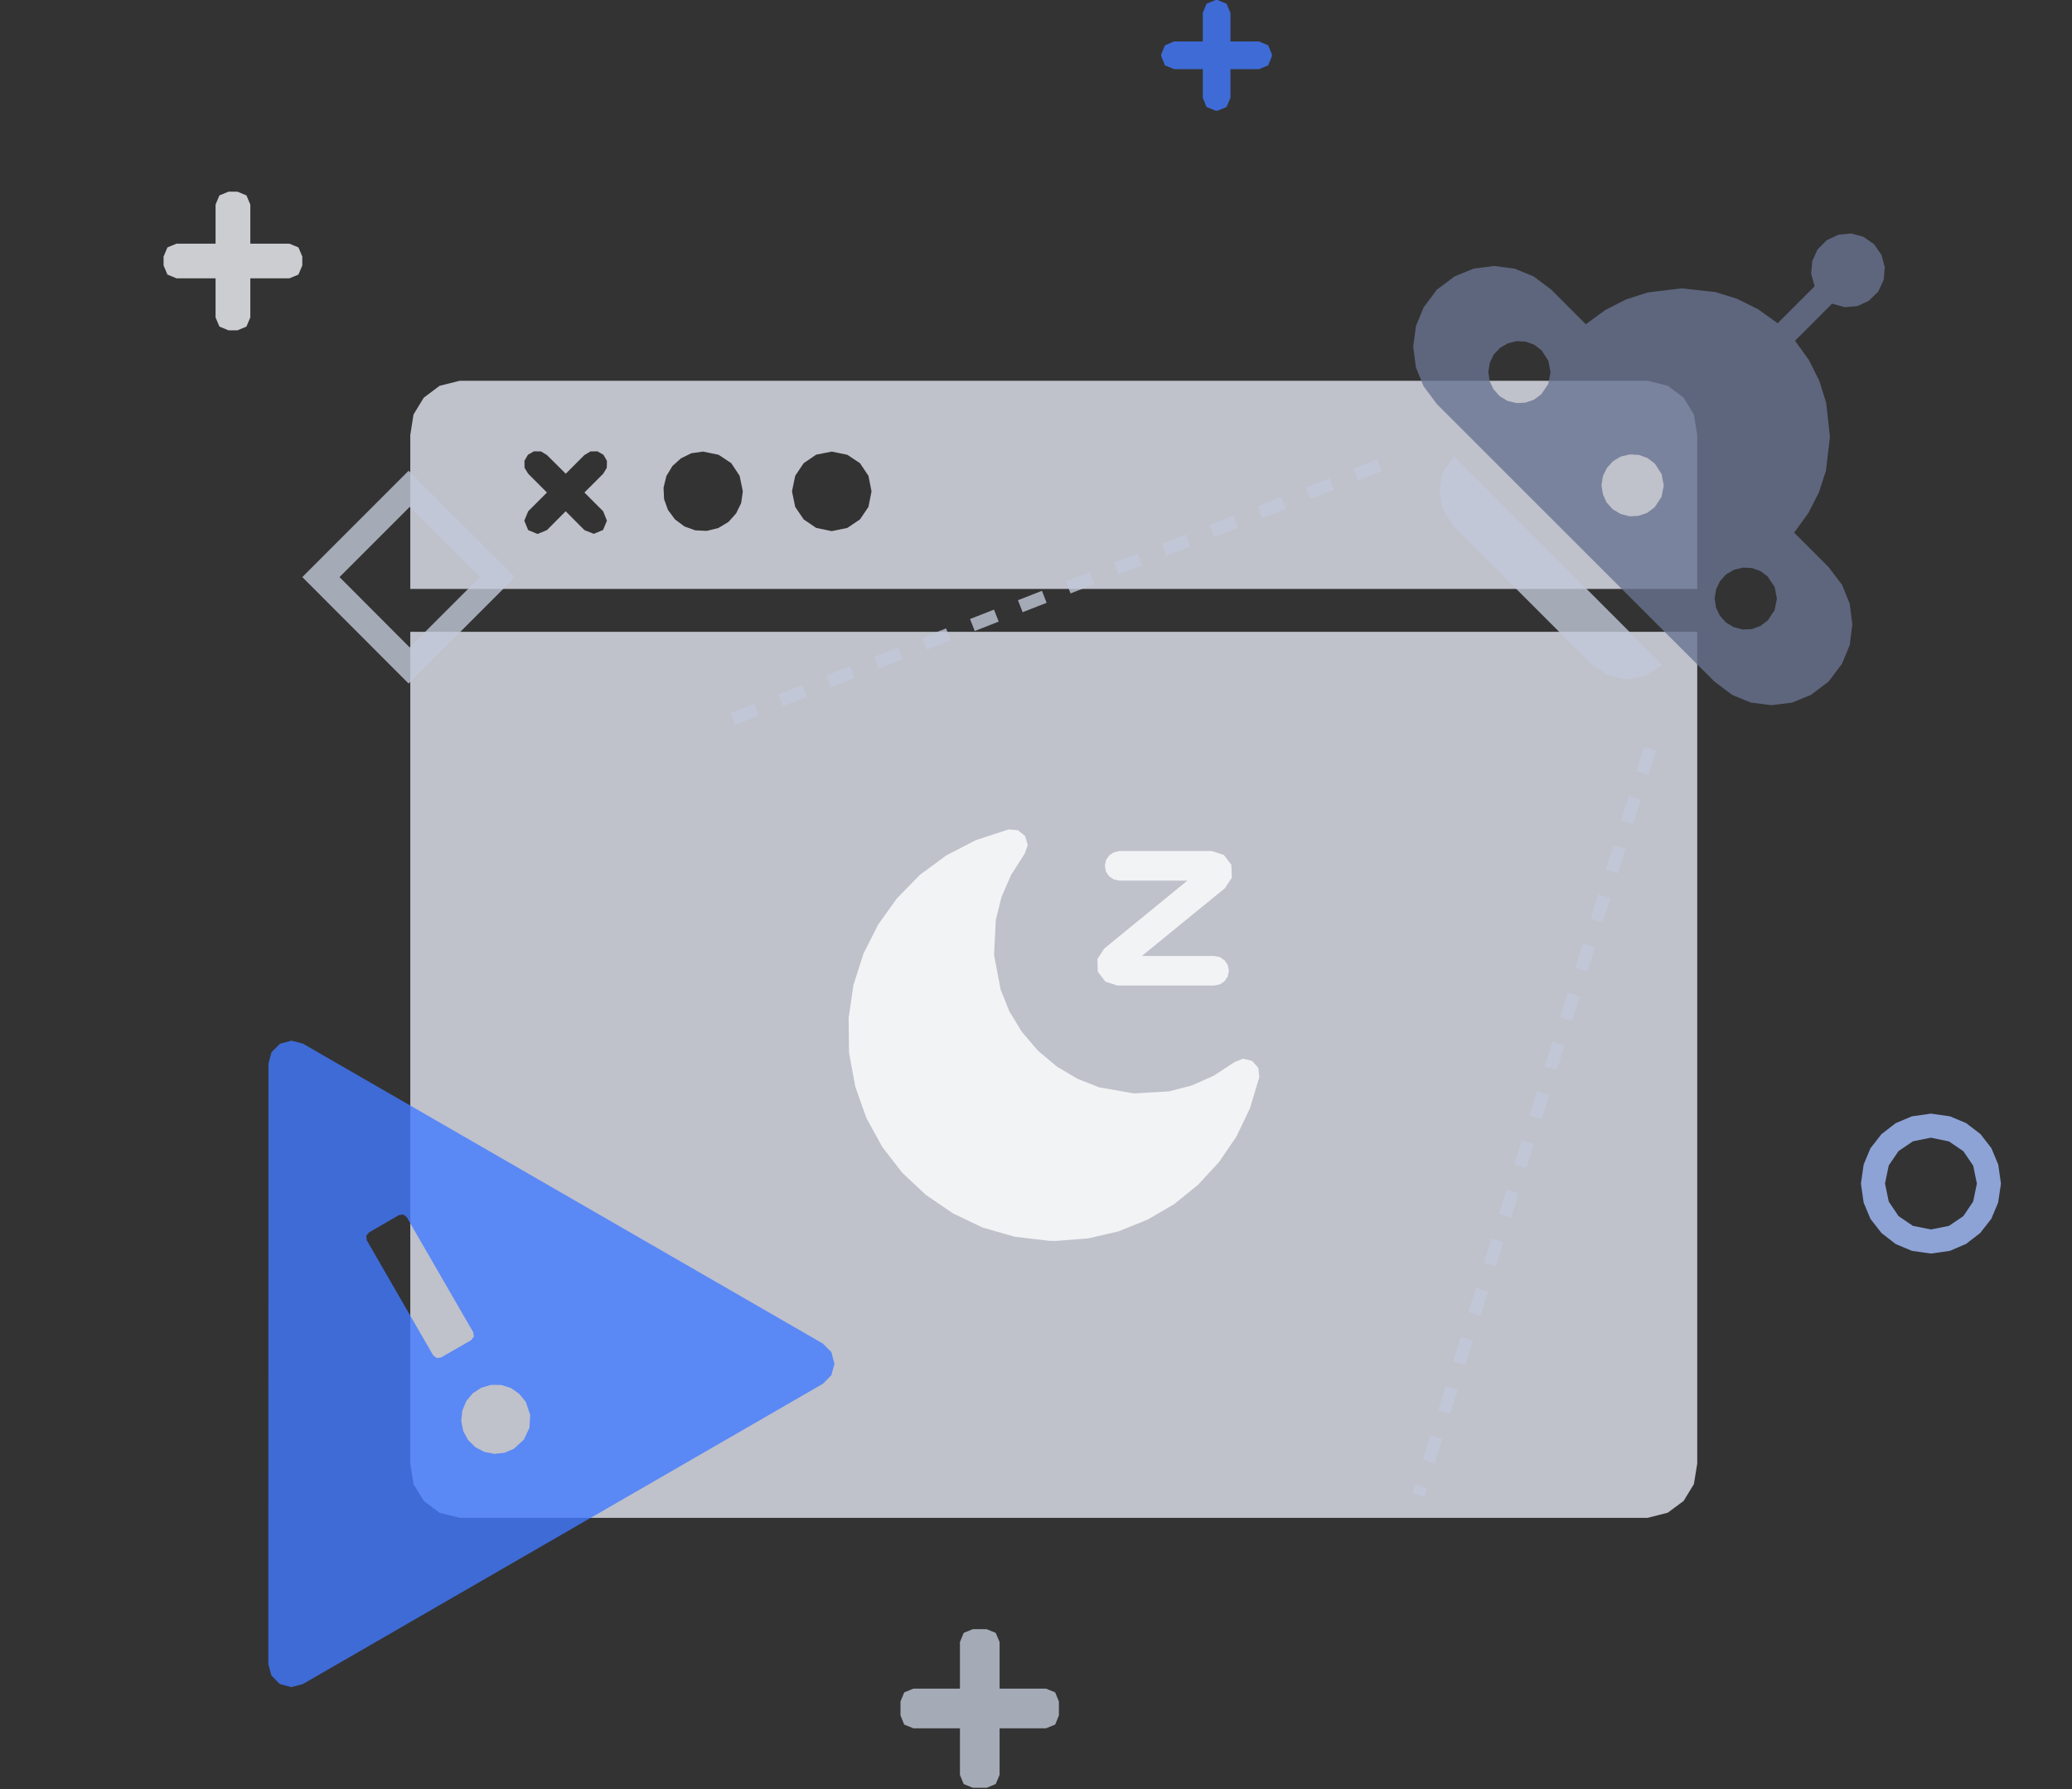 <?xml version="1.0" standalone="no"?><!DOCTYPE svg PUBLIC "-//W3C//DTD SVG 1.1//EN" "http://www.w3.org/Graphics/SVG/1.1/DTD/svg11.dtd"><svg height="139" node-id="1" sillyvg="true" template-height="139" template-width="161" version="1.1" viewBox="0 0 161 139" width="161" xmlns="http://www.w3.org/2000/svg" xmlns:xlink="http://www.w3.org/1999/xlink"><rect x="0" y="0" width="161" height="139" fill="#333333" stroke="none"/><defs node-id="22"></defs><g node-id="24"><g node-id="36"><path d="M 128.03 117.91 L 35.72 117.91 L 34.16 117.52 L 32.93 116.60 L 32.13 115.29 L 31.88 113.70 L 31.88 49.08 L 131.88 49.08 L 131.88 113.70 L 131.62 115.29 L 130.82 116.60 L 129.59 117.51 L 128.03 117.91 Z M 131.88 45.75 L 31.88 45.75 L 31.88 33.79 L 32.13 32.20 L 32.93 30.89 L 34.16 29.97 L 35.72 29.58 L 128.03 29.58 L 129.59 29.97 L 130.82 30.89 L 131.62 32.20 L 131.88 33.79 L 131.88 45.74 Z M 43.96 39.72 L 43.96 39.72 L 45.41 41.18 L 46.14 41.47 L 46.86 41.17 L 47.16 40.45 L 46.87 39.72 L 45.41 38.26 L 46.87 36.80 L 47.15 36.34 L 47.16 35.80 L 46.89 35.33 L 46.42 35.06 L 45.88 35.07 L 45.41 35.35 L 43.96 36.80 L 42.50 35.35 L 42.04 35.07 L 41.49 35.06 L 41.02 35.33 L 40.75 35.80 L 40.76 36.34 L 41.04 36.80 L 42.50 38.26 L 41.04 39.72 L 40.74 40.45 L 41.04 41.18 L 41.77 41.48 L 42.50 41.18 L 43.95 39.72 Z M 64.63 35.08 L 63.42 35.32 L 62.45 35.98 L 61.79 36.96 L 61.54 38.17 L 61.79 39.38 L 62.45 40.35 L 63.42 41.01 L 64.63 41.26 L 65.84 41.01 L 66.82 40.35 L 67.48 39.38 L 67.72 38.17 L 67.48 36.96 L 66.82 35.98 L 65.84 35.33 L 64.63 35.08 Z M 54.63 35.08 L 53.72 35.21 L 52.92 35.60 L 52.25 36.20 L 51.78 36.98 L 51.56 37.88 L 51.60 38.77 L 51.90 39.61 L 52.45 40.35 L 53.19 40.90 L 54.03 41.20 L 54.92 41.24 L 55.81 41.02 L 56.60 40.55 L 57.20 39.88 L 57.59 39.08 L 57.72 38.17 L 57.47 36.96 L 56.82 35.98 L 55.84 35.33 L 54.63 35.08 Z" fill="#e2e5f1" fill-opacity="0.8" fill-rule="nonzero" group-id="1,13" id="减去_3" node-id="5" stroke="none" target-height="88.333" target-width="100" target-x="31.877" target-y="29.578"></path></g></g><g node-id="25"><g node-id="37"><g node-id="39"><path d="M 150.04 97.38 L 148.56 97.17 L 147.30 96.64 L 146.20 95.79 L 145.34 94.69 L 144.81 93.42 L 144.60 91.95 L 144.81 90.47 L 145.34 89.20 L 146.20 88.10 L 147.30 87.25 L 148.56 86.72 L 150.04 86.51 L 151.52 86.72 L 152.78 87.25 L 153.89 88.10 L 154.74 89.20 L 155.27 90.47 L 155.48 91.95 L 155.26 93.42 L 154.73 94.68 L 153.87 95.78 L 152.77 96.63 L 151.51 97.17 L 150.04 97.38 Z M 150.04 88.38 L 148.64 88.66 L 147.52 89.42 L 146.76 90.54 L 146.47 91.94 L 146.76 93.34 L 147.52 94.47 L 148.64 95.23 L 150.04 95.51 L 151.44 95.23 L 152.56 94.47 L 153.32 93.34 L 153.61 91.94 L 153.32 90.55 L 152.56 89.43 L 151.44 88.67 L 150.04 88.38 Z" fill="#a4bfff" fill-opacity="0.8" fill-rule="nonzero" group-id="2,14,16" id="路径_2292" node-id="8" stroke="none" target-height="10.874" target-width="10.874" target-x="144.604" target-y="86.508"></path></g></g></g><g node-id="26"><g node-id="38"><g node-id="40"><path d="M 31.75 53.10 L 23.49 44.83 L 31.75 36.57 L 40.02 44.83 Z M 26.38 44.83 L 31.83 50.29 L 37.29 44.83 L 31.83 39.38 Z" fill="#c2c8d8" fill-opacity="0.8" fill-rule="nonzero" group-id="3,15,17" id="路径_2294" node-id="11" stroke="none" target-height="16.532" target-width="16.532" target-x="23.486" target-y="36.568"></path></g></g></g><g node-id="27"><path d="M 94.46 8.60 L 93.75 8.31 L 93.46 7.60 L 93.46 5.37 L 91.23 5.37 L 90.52 5.08 L 90.23 4.37 L 90.23 4.22 L 90.52 3.52 L 91.23 3.22 L 93.46 3.22 L 93.46 1.00 L 93.75 0.29 L 94.46 0.00 L 94.61 0.00 L 95.31 0.29 L 95.61 1.00 L 95.61 3.22 L 97.83 3.22 L 98.54 3.52 L 98.83 4.22 L 98.83 4.37 L 98.54 5.08 L 97.83 5.37 L 95.61 5.37 L 95.61 7.60 L 95.31 8.31 L 94.61 8.60 Z" fill="#417aff" fill-opacity="0.8" fill-rule="nonzero" group-id="4" id="联合_15" node-id="12" stroke="none" target-height="8.6" target-width="8.6" target-x="90.232" target-y="0"></path></g><g node-id="28"><path d="M 75.59 138.88 L 74.88 138.59 L 74.59 137.88 L 74.59 134.26 L 70.97 134.26 L 70.26 133.97 L 69.97 133.26 L 69.97 132.18 L 70.26 131.47 L 70.97 131.18 L 74.59 131.18 L 74.59 127.56 L 74.88 126.85 L 75.59 126.56 L 76.67 126.56 L 77.37 126.85 L 77.67 127.56 L 77.67 131.18 L 81.28 131.18 L 81.99 131.47 L 82.28 132.18 L 82.28 133.26 L 81.99 133.97 L 81.28 134.26 L 77.67 134.26 L 77.67 137.88 L 77.37 138.59 L 76.67 138.88 Z" fill="#c2c8d8" fill-opacity="0.8" fill-rule="nonzero" group-id="5" id="联合_16" node-id="13" stroke="none" target-height="12.322" target-width="12.319" target-x="69.966" target-y="126.559"></path></g><g node-id="29"><path d="M 17.75 25.66 L 17.05 25.37 L 16.75 24.66 L 16.75 21.62 L 13.71 21.62 L 13.01 21.33 L 12.71 20.62 L 12.71 19.93 L 13.01 19.22 L 13.71 18.93 L 16.75 18.93 L 16.75 15.89 L 17.05 15.18 L 17.75 14.89 L 18.45 14.89 L 19.15 15.18 L 19.45 15.89 L 19.45 18.93 L 22.49 18.93 L 23.19 19.22 L 23.49 19.93 L 23.49 20.62 L 23.19 21.33 L 22.49 21.62 L 19.45 21.62 L 19.45 24.66 L 19.15 25.37 L 18.45 25.66 Z" fill="#f1f3f8" fill-opacity="0.8" fill-rule="nonzero" group-id="6" id="联合_17" node-id="14" stroke="none" target-height="10.773" target-width="10.773" target-x="12.713" target-y="14.888"></path></g><g node-id="30"><path d="M 63.95 104.38 L 23.55 81.08 L 22.65 80.84 L 21.76 81.08 L 21.10 81.73 L 20.86 82.63 L 20.85 129.27 L 21.09 130.16 L 21.74 130.82 L 22.64 131.06 L 23.54 130.82 L 63.95 107.49 L 64.60 106.83 L 64.84 105.94 L 64.60 105.04 L 63.95 104.38 Z M 28.50 96.35 L 28.46 96.01 L 28.67 95.74 L 31.00 94.39 L 31.34 94.35 L 31.61 94.56 L 36.77 103.49 L 36.82 103.83 L 36.61 104.11 L 34.28 105.45 L 33.94 105.50 L 33.66 105.29 Z M 39.93 112.55 L 39.19 112.86 L 38.41 112.94 L 37.64 112.79 L 36.93 112.42 L 36.36 111.85 L 35.99 111.16 L 35.84 110.39 L 35.92 109.59 L 36.23 108.84 L 36.73 108.24 L 37.38 107.81 L 38.16 107.58 L 38.96 107.59 L 39.71 107.83 L 40.35 108.28 L 40.86 108.91 L 41.20 109.91 L 41.14 110.92 L 40.71 111.83 L 39.93 112.55 Z" fill="#417aff" fill-opacity="0.8" fill-rule="nonzero" group-id="7" id="路径_2324" node-id="15" stroke="none" target-height="50.22" target-width="43.996" target-x="20.846" target-y="80.839"></path></g><g node-id="31"><path d="M 133.21 52.94 L 111.65 31.39 L 110.62 30.01 L 110.02 28.54 L 109.81 26.94 L 110.02 25.34 L 110.62 23.88 L 111.65 22.50 L 113.03 21.47 L 114.50 20.87 L 116.09 20.66 L 117.69 20.87 L 119.16 21.47 L 120.54 22.50 L 123.22 25.19 L 124.74 24.08 L 126.33 23.27 L 128.03 22.72 L 130.66 22.40 L 133.30 22.69 L 134.99 23.22 L 136.60 24.02 L 138.13 25.11 L 141.00 22.24 L 140.73 21.25 L 140.82 20.28 L 141.22 19.39 L 141.94 18.66 L 142.86 18.23 L 143.84 18.14 L 144.78 18.39 L 145.62 18.97 L 146.20 19.81 L 146.45 20.76 L 146.37 21.73 L 145.94 22.66 L 145.21 23.37 L 144.32 23.78 L 143.34 23.86 L 142.36 23.59 L 139.48 26.47 L 140.57 27.99 L 141.37 29.60 L 141.90 31.30 L 142.19 33.93 L 141.88 36.57 L 141.33 38.26 L 140.51 39.86 L 139.41 41.38 L 142.09 44.06 L 143.13 45.43 L 143.73 46.90 L 143.93 48.50 L 143.73 50.10 L 143.13 51.56 L 142.09 52.94 L 140.72 53.98 L 139.25 54.58 L 137.65 54.78 L 136.05 54.58 L 134.59 53.98 L 133.21 52.94 Z M 137.38 44.80 L 136.80 44.37 L 136.14 44.13 L 135.45 44.09 L 134.74 44.26 L 134.12 44.62 L 133.65 45.14 L 133.35 45.77 L 133.23 46.48 L 133.34 47.20 L 133.64 47.83 L 134.10 48.35 L 134.72 48.72 L 135.42 48.90 L 136.12 48.87 L 136.78 48.63 L 137.36 48.20 L 137.89 47.40 L 138.07 46.51 L 137.90 45.61 L 137.37 44.81 Z M 128.58 36.01 L 128.01 35.58 L 127.35 35.34 L 126.65 35.30 L 125.95 35.46 L 125.33 35.83 L 124.86 36.35 L 124.55 36.98 L 124.44 37.69 L 124.55 38.40 L 124.84 39.04 L 125.31 39.56 L 125.93 39.93 L 126.63 40.11 L 127.33 40.07 L 127.99 39.84 L 128.57 39.41 L 129.10 38.61 L 129.28 37.72 L 129.11 36.82 L 128.58 36.01 Z M 119.79 27.22 L 119.22 26.78 L 118.56 26.54 L 117.86 26.50 L 117.16 26.67 L 116.54 27.04 L 116.06 27.55 L 115.76 28.18 L 115.65 28.90 L 115.75 29.61 L 116.05 30.24 L 116.52 30.77 L 117.13 31.14 L 117.83 31.31 L 118.53 31.28 L 119.19 31.05 L 119.77 30.62 L 120.31 29.82 L 120.48 28.92 L 120.31 28.02 L 119.79 27.22 Z" fill="#697391" fill-opacity="0.8" fill-rule="nonzero" group-id="8" id="减去_4" node-id="16" stroke="none" target-height="36.639" target-width="36.638" target-x="109.814" target-y="18.141"></path></g><g node-id="32"><path d="M 107.21 36.14 L 56.21 56.14" fill="none" group-id="9" id="直线_1" node-id="17" stroke="#c2c8d8" stroke-dasharray="2 2" stroke-linecap="butt" stroke-opacity="0.8" stroke-width="1" target-height="20" target-width="51" target-x="56.213" target-y="36.145"></path></g><g node-id="33"><path d="M 128.21 58.15 L 110.21 116.15" fill="none" group-id="10" id="直线_2" node-id="18" stroke="#c2c8d8" stroke-dasharray="2 2" stroke-linecap="butt" stroke-opacity="0.8" stroke-width="1" target-height="58" target-width="18" target-x="110.213" target-y="58.145"></path></g><g node-id="34"><path d="M 123.72 51.65 L 112.95 40.88 L 112.10 39.59 L 111.82 38.15 L 112.10 36.70 L 112.95 35.41 L 112.95 35.41 L 112.95 35.41 L 129.18 51.65 L 129.18 51.65 L 129.18 51.65 L 127.89 52.50 L 126.45 52.78 L 125.01 52.50 L 123.72 51.65 Z" fill="#c2c8d8" fill-opacity="0.8" fill-rule="nonzero" group-id="11" id="矩形_3982" node-id="19" stroke="none" target-height="17.365" target-width="17.365" target-x="111.817" target-y="35.414"></path></g><path d="M 97.28 82.41 L 96.58 82.24 L 95.92 82.51 L 94.30 83.57 L 92.61 84.32 L 90.84 84.78 L 88.11 84.94 L 85.42 84.47 L 83.72 83.80 L 82.13 82.86 L 80.64 81.61 L 79.39 80.14 L 78.43 78.56 L 77.75 76.86 L 77.24 74.18 L 77.38 71.45 L 77.82 69.68 L 78.56 67.98 L 79.60 66.35 L 79.63 66.31 L 79.86 65.64 L 79.66 64.96 L 79.64 64.93 L 79.09 64.49 L 78.39 64.43 L 78.38 64.43 L 75.81 65.27 L 73.53 66.45 L 71.48 67.96 L 69.69 69.79 L 68.23 71.83 L 67.08 74.11 L 66.31 76.54 L 65.94 79.08 L 65.97 81.78 L 66.46 84.43 L 67.32 86.85 L 68.55 89.09 L 70.11 91.11 L 71.94 92.82 L 74.05 94.26 L 76.35 95.36 L 78.82 96.07 L 81.50 96.39 L 82.05 96.40 L 84.57 96.20 L 86.93 95.65 L 89.16 94.75 L 91.24 93.54 L 93.08 92.05 L 94.72 90.28 L 96.07 88.30 L 97.12 86.11 L 97.85 83.69 L 97.85 83.67 L 97.78 82.96 L 97.30 82.42 Z M 95.69 67.19 L 95.09 66.41 L 94.16 66.11 L 87.00 66.11 L 86.55 66.21 L 86.19 66.45 L 85.94 66.81 L 85.85 67.26 L 85.94 67.72 L 86.19 68.08 L 86.55 68.32 L 87.00 68.41 L 92.26 68.41 L 85.81 73.68 L 85.27 74.50 L 85.30 75.48 L 85.89 76.26 L 86.83 76.56 L 94.34 76.56 L 94.79 76.47 L 95.15 76.23 L 95.40 75.86 L 95.49 75.41 L 95.40 74.96 L 95.15 74.60 L 94.79 74.35 L 94.34 74.26 L 88.73 74.26 L 95.18 69.00 L 95.72 68.18 L 95.68 67.20 Z" fill="#ffffff" fill-opacity="0.8" fill-rule="nonzero" group-id="12" id="路径_2373" node-id="20" stroke="none" target-height="31.966" target-width="31.917" target-x="65.935" target-y="64.435"></path></svg>